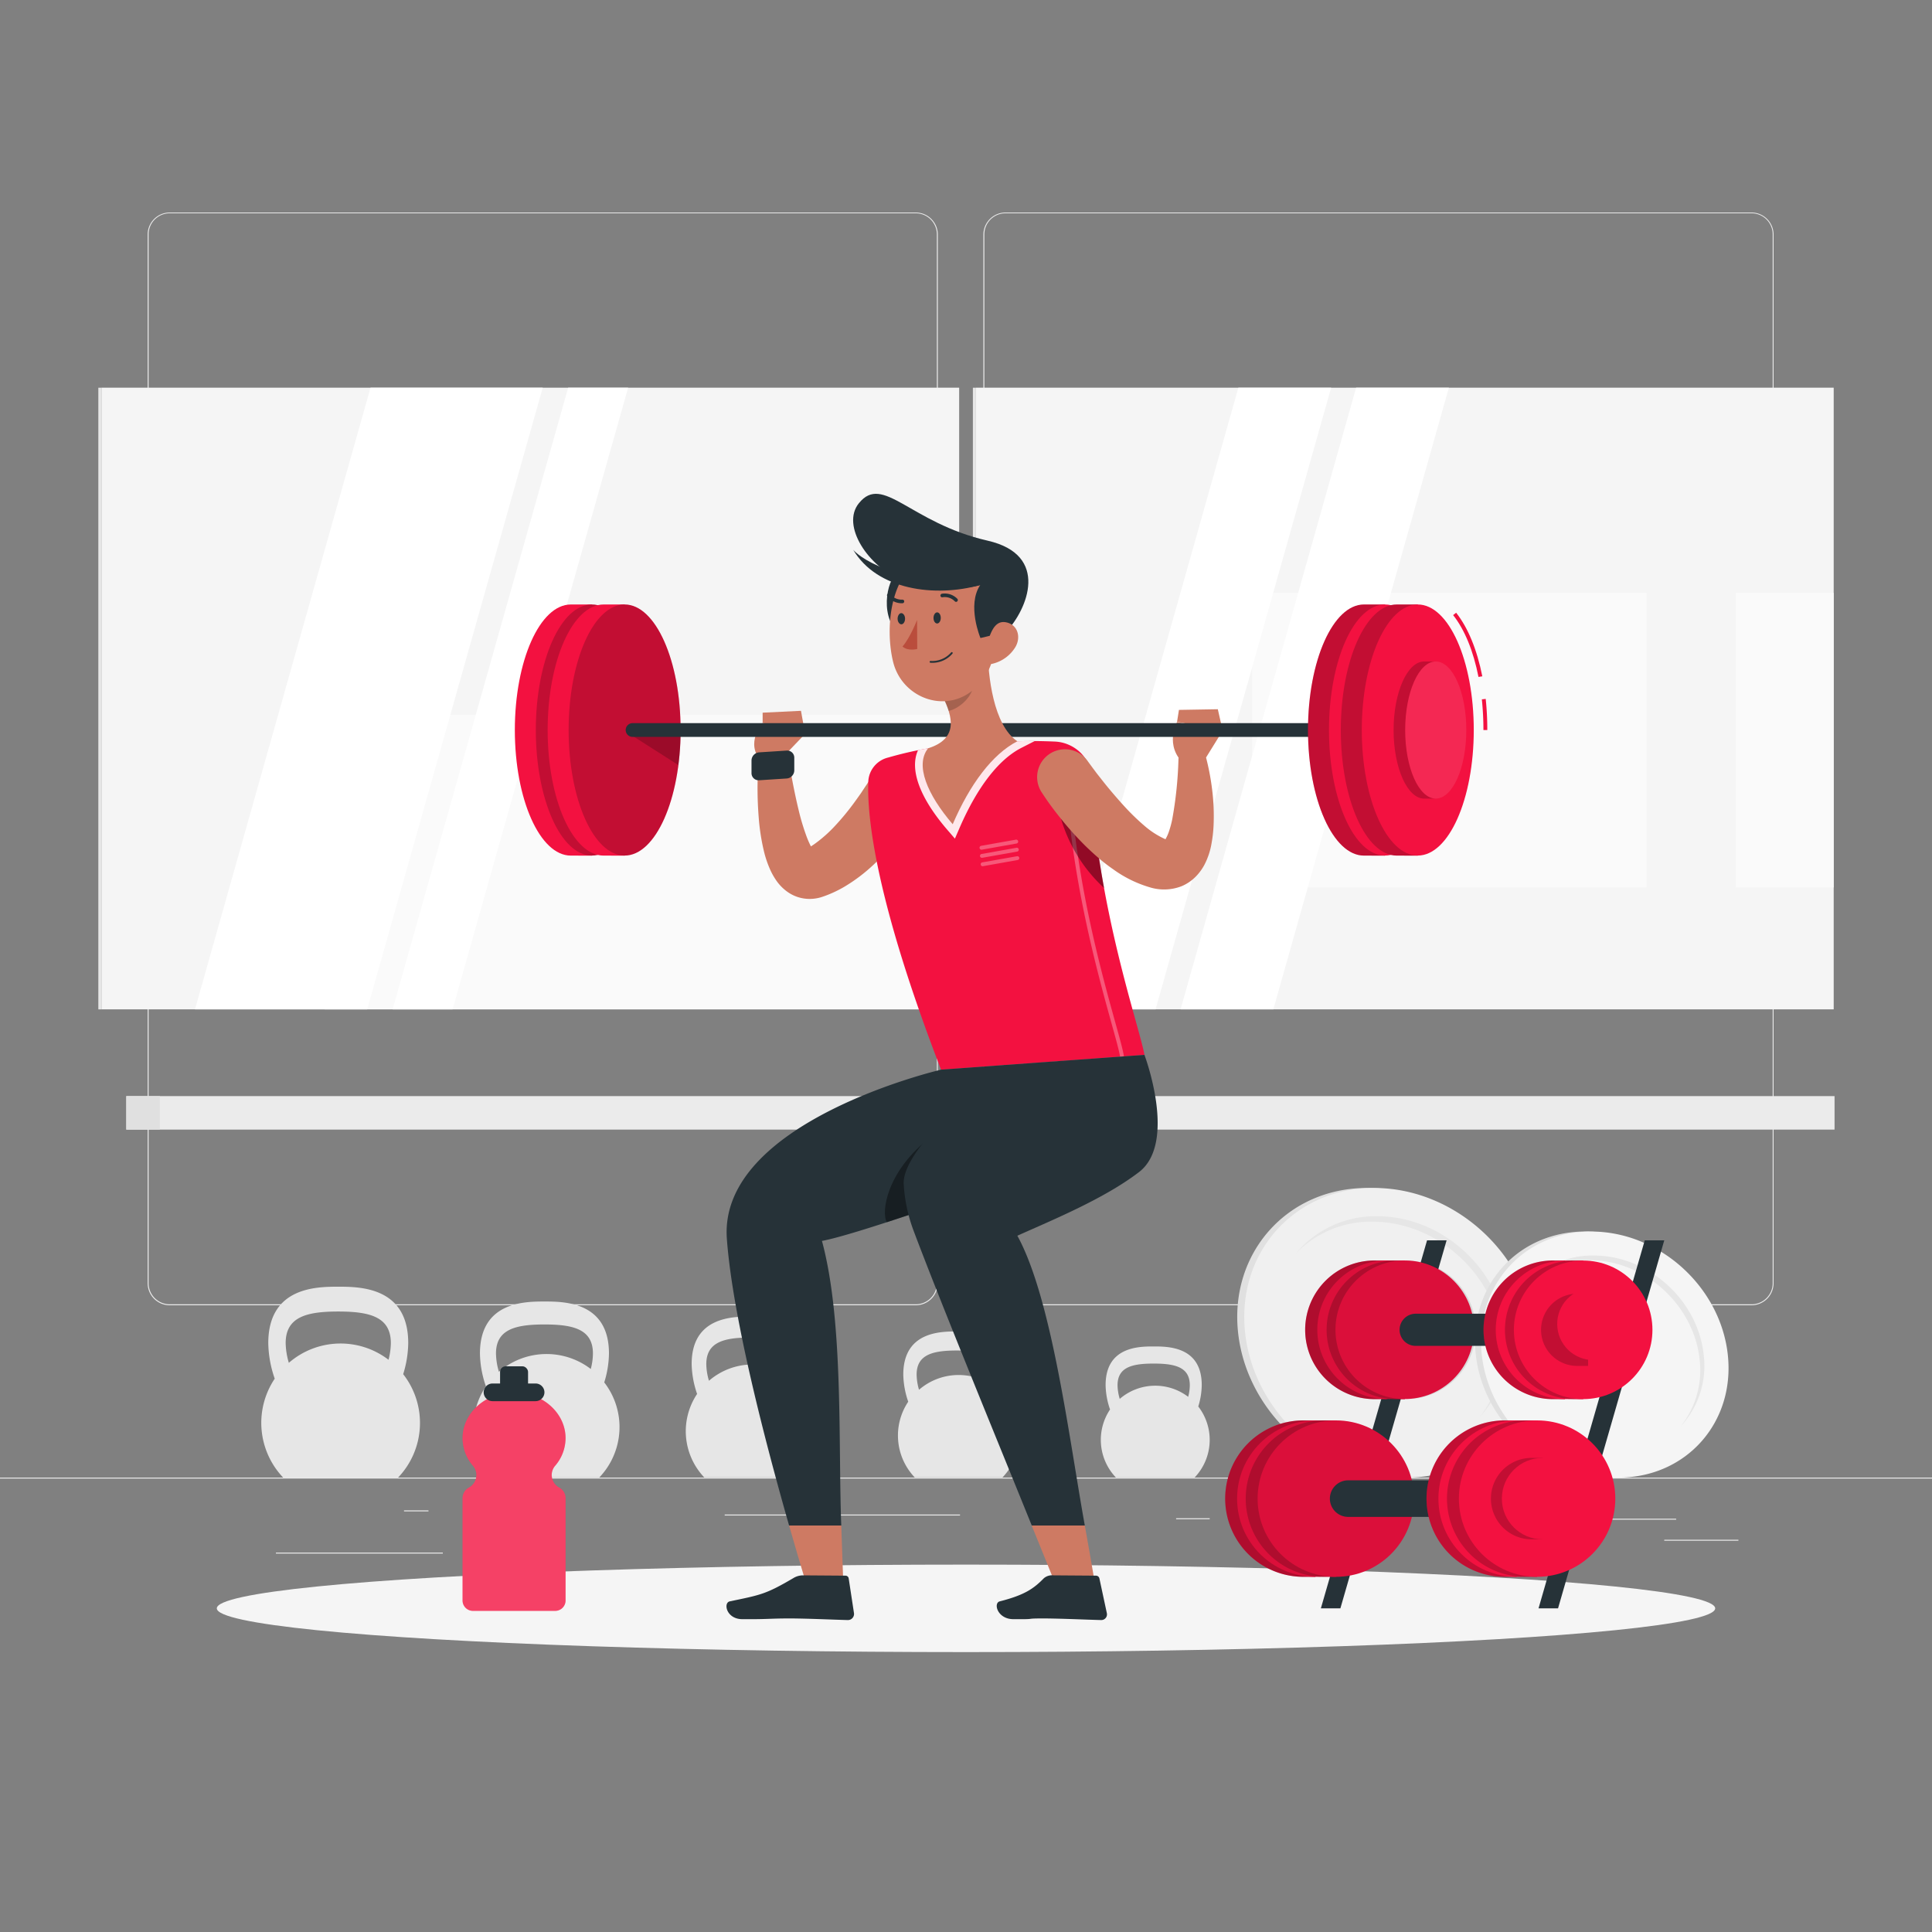 <svg xmlns="http://www.w3.org/2000/svg" viewBox="0 0 500 500"><rect x="0" y="0" width="500" height="500" fill="#808080" stroke="none"/><g id="freepik--background-complete--inject-5"><rect y="382.4" width="500" height="0.25" style="fill:#ebebeb"></rect><rect x="400.67" y="393.04" width="33.12" height="0.25" style="fill:#ebebeb"></rect><rect x="304.38" y="392.92" width="8.69" height="0.25" style="fill:#ebebeb"></rect><rect x="430.71" y="398.49" width="19.19" height="0.25" style="fill:#ebebeb"></rect><rect x="71.41" y="401.81" width="43.19" height="0.25" style="fill:#ebebeb"></rect><rect x="104.56" y="390.89" width="6.33" height="0.25" style="fill:#ebebeb"></rect><rect x="187.55" y="391.96" width="60.9" height="0.25" style="fill:#ebebeb"></rect><path d="M237,337.8H43.91a5.71,5.71,0,0,1-5.7-5.71V60.66A5.71,5.71,0,0,1,43.91,55H237a5.71,5.71,0,0,1,5.71,5.71V332.09A5.71,5.71,0,0,1,237,337.8ZM43.91,55.2a5.46,5.46,0,0,0-5.45,5.46V332.09a5.46,5.46,0,0,0,5.45,5.46H237a5.47,5.47,0,0,0,5.46-5.46V60.66A5.47,5.47,0,0,0,237,55.2Z" style="fill:#ebebeb"></path><path d="M453.31,337.8H260.21a5.72,5.72,0,0,1-5.71-5.71V60.66A5.72,5.72,0,0,1,260.21,55h193.1A5.71,5.71,0,0,1,459,60.66V332.09A5.71,5.71,0,0,1,453.31,337.8ZM260.21,55.2a5.47,5.47,0,0,0-5.46,5.46V332.09a5.47,5.47,0,0,0,5.46,5.46h193.1a5.47,5.47,0,0,0,5.46-5.46V60.66a5.47,5.47,0,0,0-5.46-5.46Z" style="fill:#ebebeb"></path><path d="M74.75,352.7a19.15,19.15,0,0,1-.82-5.11c0-6.78,5.44-8.17,13.61-8.17s13.61,1.39,13.61,8.17a18,18,0,0,1-.6,4.32,20.41,20.41,0,0,0-25.8.79Zm29.59,2.95a28.21,28.21,0,0,0,1.31-8.06C105.65,333,93,333,87.54,333s-18.11,0-18.11,14.61a29.27,29.27,0,0,0,1.67,9.19,20.53,20.53,0,0,0,2.21,25.62H103a20.48,20.48,0,0,0,1.37-26.75Z" style="fill:#e6e6e6"></path><path d="M129.11,355a17.63,17.63,0,0,1-.75-4.71c0-6.24,5-7.52,12.55-7.52s12.54,1.28,12.54,7.52a16,16,0,0,1-.56,4,18.85,18.85,0,0,0-23.78.73Zm27.28,2.73a26.09,26.09,0,0,0,1.21-7.44c0-13.46-11.7-13.46-16.69-13.46s-16.7,0-16.7,13.46a27.15,27.15,0,0,0,1.54,8.48,18.94,18.94,0,0,0,2,23.61h27.34a18.88,18.88,0,0,0,1.26-24.65Z" style="fill:#e6e6e6"></path><path d="M183.48,357.34a15.73,15.73,0,0,1-.69-4.3c0-5.72,4.59-6.89,11.48-6.89s11.48,1.17,11.48,6.89a15.13,15.13,0,0,1-.51,3.64,17.23,17.23,0,0,0-21.76.66Zm25,2.5a23.78,23.78,0,0,0,1.11-6.8c0-12.32-10.71-12.32-15.28-12.32S179,340.72,179,353a25,25,0,0,0,1.41,7.75,17.34,17.34,0,0,0,1.86,21.61h25a17.29,17.29,0,0,0,1.15-22.56Z" style="fill:#e6e6e6"></path><path d="M237.84,359.67a14.8,14.8,0,0,1-.62-3.91c0-5.19,4.16-6.25,10.41-6.25s10.42,1.06,10.42,6.25a13.88,13.88,0,0,1-.46,3.31,15.64,15.64,0,0,0-19.75.6Zm22.65,2.26a21.53,21.53,0,0,0,1-6.17c0-11.18-9.71-11.18-13.86-11.18s-13.86,0-13.86,11.18a22.61,22.61,0,0,0,1.28,7,15.71,15.71,0,0,0,1.69,19.6h22.7a15.69,15.69,0,0,0,1.05-20.47Z" style="fill:#e6e6e6"></path><path d="M289.78,362a12.89,12.89,0,0,1-.56-3.5c0-4.66,3.74-5.61,9.35-5.61s9.35.95,9.35,5.61a11.94,11.94,0,0,1-.42,3,14.06,14.06,0,0,0-17.72.54Zm20.33,2a19.4,19.4,0,0,0,.9-5.54c0-10-8.72-10-12.44-10s-12.44,0-12.44,10a20.09,20.09,0,0,0,1.15,6.31,14.12,14.12,0,0,0,1.51,17.6h20.38a14.09,14.09,0,0,0,.94-18.37Z" style="fill:#e6e6e6"></path><rect x="26.25" y="100.33" width="221.98" height="160.89" style="fill:#f5f5f5"></rect><rect x="84" y="185" width="164.22" height="76.22" style="fill:#fafafa"></rect><rect x="25.44" y="100.33" width="0.8" height="160.89" transform="translate(51.69 361.56) rotate(180)" style="fill:#e6e6e6"></rect><polygon points="140.46 100.33 95.89 100.33 50.46 261.22 95.03 261.22 140.46 100.33" style="fill:#fff"></polygon><polygon points="162.56 100.33 147.04 100.33 101.61 261.22 117.13 261.22 162.56 100.33" style="fill:#fff"></polygon><rect x="252.58" y="100.33" width="221.98" height="160.89" style="fill:#f5f5f5"></rect><rect x="324.07" y="153.44" width="102.04" height="76.22" style="fill:#fafafa"></rect><rect x="449.22" y="153.44" width="25.33" height="76.22" transform="translate(923.78 383.11) rotate(180)" style="fill:#fafafa"></rect><rect x="251.78" y="100.33" width="0.8" height="160.89" transform="translate(504.36 361.56) rotate(180)" style="fill:#e6e6e6"></rect><polygon points="344.5 100.33 320.49 100.33 275.05 261.22 299.06 261.22 344.5 100.33" style="fill:#fff"></polygon><polygon points="374.97 100.33 350.96 100.33 305.53 261.22 329.54 261.22 374.97 100.33" style="fill:#fff"></polygon><rect x="32.69" y="283.67" width="442.09" height="8.67" style="fill:#ebebeb"></rect><rect x="32.69" y="283.67" width="8.67" height="8.67" style="fill:#e0e0e0"></rect><path d="M353.84,307.44h1c20.31.52,38.39,17.1,40.62,37.48S383.22,381.88,363,382.39h-1c-20.69,0-39.32-16.78-41.58-37.47S333.15,307.44,353.84,307.44Zm5.2,43.71a5.47,5.47,0,0,0,5.54-6.22,7.13,7.13,0,0,0-6.9-6.23,5.48,5.48,0,0,0-5.55,6.23A7.13,7.13,0,0,0,359,351.15Z" style="fill:#e0e0e0"></path><path d="M354.65,307.45h1c20.7,0,39.31,16.79,41.58,37.49s-12.67,37.47-33.36,37.47h-1c-20.31-.51-38.39-17.09-40.63-37.46S334.45,308,354.65,307.45Zm5.76,43.7a5.47,5.47,0,0,0,5.54-6.22A7.13,7.13,0,0,0,359,338.7a5.48,5.48,0,0,0-5.54,6.23A7.13,7.13,0,0,0,360.41,351.15Z" style="fill:#f0f0f0"></path><path d="M335.42,324.34a26.93,26.93,0,0,1,19.74-8.17c16.66,0,31.65,13.5,33.48,30.16a27.32,27.32,0,0,1-5.81,20.53,27.17,27.17,0,0,0,7.06-21.93c-1.83-16.67-16.81-30.17-33.47-30.17A26.79,26.79,0,0,0,335.42,324.34Z" style="fill:#e6e6e6"></path><path d="M410.28,318.71h.82c17.26.44,32.62,14.53,34.52,31.84s-10.38,31.4-27.54,31.83h-.82c-17.58,0-33.4-14.26-35.33-31.84S392.7,318.71,410.28,318.71Zm4.42,37.14a4.66,4.66,0,0,0,4.71-5.29,6.07,6.07,0,0,0-5.87-5.29,4.65,4.65,0,0,0-4.71,5.29A6,6,0,0,0,414.7,355.85Z" style="fill:#e0e0e0"></path><path d="M411,318.72h.82c17.59,0,33.4,14.26,35.33,31.85s-10.76,31.84-28.35,31.84H418c-17.26-.43-32.62-14.52-34.52-31.83S393.81,319.16,411,318.72Zm4.89,37.13a4.65,4.65,0,0,0,4.71-5.29,6.06,6.06,0,0,0-5.87-5.29,4.65,4.65,0,0,0-4.71,5.29A6.06,6.06,0,0,0,415.86,355.85Z" style="fill:#f5f5f5"></path><path d="M394.63,333.06a22.89,22.89,0,0,1,16.77-6.93c14.16,0,26.89,11.47,28.45,25.62a23.26,23.26,0,0,1-4.94,17.45,23.08,23.08,0,0,0,6-18.64c-1.56-14.16-14.28-25.63-28.44-25.63A22.79,22.79,0,0,0,394.63,333.06Z" style="fill:#e6e6e6"></path></g><g id="freepik--Shadow--inject-5"><ellipse id="freepik--path--inject-5" cx="250" cy="416.24" rx="193.89" ry="11.32" style="fill:#f5f5f5"></ellipse></g><g id="freepik--Character--inject-5"><path d="M235,199.68a7.2,7.2,0,0,0-9.94,2.17l-.22.35-.42.66-.5.74c-.33.51-.67,1-1,1.52-.7,1-1.41,2-2.15,3a64.92,64.92,0,0,1-4.61,5.55,34.84,34.84,0,0,1-5,4.49c-.43.32-.86.61-1.29.89-.34-.64-.68-1.41-1-2.22a58.08,58.08,0,0,1-2.16-7.09c-1.22-5-2.16-10.34-3.05-15.55l0-.12a3.59,3.59,0,0,0-7.12.25,95.22,95.22,0,0,0-.2,17.06,55.74,55.74,0,0,0,1.36,8.9,27,27,0,0,0,1.65,4.85,17.71,17.71,0,0,0,1.53,2.71,11.82,11.82,0,0,0,2.86,2.93,9.82,9.82,0,0,0,5.2,1.85,10.11,10.11,0,0,0,2.74-.21,8.88,8.88,0,0,0,1.19-.33l.54-.19.31-.11a30.83,30.83,0,0,0,4.7-2.23,43.16,43.16,0,0,0,7.71-5.82,59.31,59.31,0,0,0,6.16-6.78c.92-1.19,1.81-2.4,2.65-3.64.42-.63.83-1.26,1.23-1.91l.59-1,.63-1.1A7.21,7.21,0,0,0,235,199.68Z" style="fill:#ce7a63"></path><path d="M202.79,195.75l5.58-5.83-11-2.84s-4.67,5.28-.34,9.91Z" style="fill:#ce7a63"></path><path d="M203.65,201.47l-7.16.46a1.84,1.84,0,0,1-2-1.86v-3.25a2.14,2.14,0,0,1,1.95-2.11l7.17-.46a1.83,1.83,0,0,1,1.95,1.86v3.25A2.13,2.13,0,0,1,203.65,201.47Z" style="fill:#263238"></path><polygon points="207.29 183.96 197.37 184.44 197.37 187.08 208.37 189.92 207.29 183.96" style="fill:#ce7a63"></polygon><path d="M224.71,202.28c-.34,9.36,2,30.94,18.83,74.55L296.18,273c-1.26-7.23-12.32-38.41-14-72.83-.22-4.33-4.33-8-9.08-8.25-3-.13-6.44-.2-9.78-.08a210.9,210.9,0,0,0-23.08,1.82,95.94,95.94,0,0,0-10.38,2.39A6.72,6.72,0,0,0,224.71,202.28Z" style="fill:#F31140"></path><path d="M254,219.9a.49.49,0,0,1-.49-.42.5.5,0,0,1,.4-.58l9-1.6a.5.5,0,0,1,.18,1l-9,1.6Z" style="fill:#fff;opacity:0.3"></path><path d="M254.16,222a.5.5,0,0,1-.08-1l9-1.6a.49.49,0,0,1,.57.41.5.5,0,0,1-.4.58l-9,1.6Z" style="fill:#fff;opacity:0.3"></path><path d="M254.3,224.18a.49.49,0,0,1-.49-.42.5.5,0,0,1,.4-.58l9-1.59a.5.5,0,0,1,.58.4.51.51,0,0,1-.41.58l-9,1.6Z" style="fill:#fff;opacity:0.3"></path><path d="M290.36,273.83a.49.49,0,0,1-.49-.41c-.29-1.68-1.12-4.66-2.27-8.78-3.65-13.2-10.47-37.75-11.78-64.12a.5.5,0,0,1,1-.05c1.31,26.26,8.1,50.74,11.75,63.9,1.15,4.15,2,7.15,2.28,8.88a.5.5,0,0,1-.4.58Z" style="fill:#fff;opacity:0.3"></path><path d="M282.75,208.49c-4.93-2.24-9.65-3.63-9,0a39.59,39.59,0,0,0,12,21.34C284.48,223.09,283.43,215.91,282.75,208.49Z" style="opacity:0.4"></path><path d="M312.15,196l4.27-6.9-11.8-2.24s-3.47,6.21,2,11Z" style="fill:#ce7a63"></path><polygon points="315.17 183.55 305.11 183.72 304.62 186.81 316.42 189.05 315.17 183.55" style="fill:#ce7a63"></polygon><path d="M147.73,221.43c-8,0-14.49-14.55-14.49-32.5s6.49-32.49,14.49-32.49h5.43v65Z" style="fill:#F31140"></path><ellipse cx="153.16" cy="188.93" rx="14.49" ry="32.49" style="fill:#F31140"></ellipse><ellipse cx="153.16" cy="188.93" rx="14.49" ry="32.49" style="opacity:0.2"></ellipse><path d="M156.22,221.43c-8,0-14.49-14.55-14.49-32.5s6.49-32.49,14.49-32.49h5.43v65Z" style="fill:#F31140"></path><ellipse cx="161.65" cy="188.93" rx="14.49" ry="32.49" style="fill:#F31140"></ellipse><ellipse cx="161.65" cy="188.93" rx="14.49" ry="32.49" style="opacity:0.2"></ellipse><path d="M162.89,189.92,175.56,198a67.74,67.74,0,0,0,.57-8.35Z" style="opacity:0.2"></path><path d="M350.93,190.71H163.71a1.78,1.78,0,0,1-1.78-1.78h0a1.78,1.78,0,0,1,1.78-1.78H350.93a1.79,1.79,0,0,1,1.78,1.78h0A1.79,1.79,0,0,1,350.93,190.71Z" style="fill:#263238"></path><path d="M263.28,191.84a210.9,210.9,0,0,0-23.08,1.82c-.88.14-1.76.31-2.61.48h0c-2.25,4.92.38,12.23,7.46,20.48l2.08,2.42,1.27-2.93c4.53-10.39,10-17.48,15.81-20.5l3.56-1.82C266.28,191.77,264.77,191.79,263.28,191.84Z" style="fill:#fff;opacity:0.9"></path><path d="M255.61,167.9c.08,7,1.45,19.75,7.67,23.94C256.79,195.2,251,203,246.56,213.31c-6.63-7.72-9.81-15.38-6.36-19.65,7.87-2.49,6.39-8.17,3.75-13.41Z" style="fill:#ce7a63"></path><path d="M250.86,172.94l-6.91,7.3a22.85,22.85,0,0,1,1.56,3.74c3.07-.67,6.7-4.23,6.35-7.33A10.43,10.43,0,0,0,250.86,172.94Z" style="opacity:0.2"></path><path d="M232.2,148.35c-2.69,1.48-4.94,12.18,1.37,16.31S238.2,145.07,232.2,148.35Z" style="fill:#263238"></path><path d="M258.28,156.84c-.55,9.78-.37,15.53-5.28,20.65-7.39,7.71-19.47,3.51-21.86-6.19-2.14-8.73-.88-23.26,8.66-27.37A13.14,13.14,0,0,1,258.28,156.84Z" style="fill:#ce7a63"></path><path d="M233.57,150.29c-8.85-3.55-16-14.28-11.28-20.07,6.24-7.72,13.19,5.11,33.29,9.7,16.26,3.7,10.25,17.86,4.85,23.54-3.46.92-6.69,1.66-6.69,1.66s-3.57-8.46-.06-13.72C249.89,152.6,239.63,152.72,233.57,150.29Z" style="fill:#263238"></path><path d="M220.8,142.28s6.42,8.16,32.88,9.12C242,154.68,227,152.72,220.8,142.28Z" style="fill:#263238"></path><path d="M240.78,171.51a.22.22,0,0,1-.19-.24.24.24,0,0,1,.25-.22,6.43,6.43,0,0,0,5.3-2.19.23.23,0,1,1,.37.28,6.84,6.84,0,0,1-5.71,2.38Z" style="fill:#263238"></path><path d="M262.75,167.51a9.52,9.52,0,0,1-5.78,4.24c-3.18.77-2.75-1.6-1.73-4.53.92-2.65,1.83-6.72,5-6.19S264.32,164.91,262.75,167.51Z" style="fill:#ce7a63"></path><path d="M243.47,159.9c0,.8-.41,1.45-.93,1.46s-.95-.62-.95-1.42.41-1.44.93-1.46S243.47,159.11,243.47,159.9Z" style="fill:#263238"></path><path d="M234.23,160.1c0,.8-.41,1.45-.93,1.47s-1-.63-1-1.42.41-1.45.93-1.47S234.23,159.31,234.23,160.1Z" style="fill:#263238"></path><path d="M237.34,160.44s-1.79,4.62-3.77,6.88c1.42,1.29,3.81.63,3.81.63Z" style="fill:#ba4d3c"></path><path d="M247.46,155.76a.45.45,0,0,1-.34-.12,3.63,3.63,0,0,0-3.18-1.07.45.45,0,0,1-.55-.35.48.48,0,0,1,.36-.56,4.56,4.56,0,0,1,4,1.3.47.47,0,0,1,0,.66A.45.45,0,0,1,247.46,155.76Z" style="fill:#263238"></path><path d="M234,155.5a.4.4,0,0,1,0,.15.45.45,0,0,1-.46.47,4.76,4.76,0,0,1-3.9-1.81.45.45,0,0,1,.12-.64.47.47,0,0,1,.65.12,3.82,3.82,0,0,0,3.11,1.4A.49.49,0,0,1,234,155.5Z" style="fill:#263238"></path><path d="M313.7,204.36a64.66,64.66,0,0,0-1.65-8.61,3.6,3.6,0,0,0-7.07.74v.15a101.44,101.44,0,0,1-1.62,15.47,25.94,25.94,0,0,1-.91,3.29,11.4,11.4,0,0,1-.83,1.8l-.16-.08a21.64,21.64,0,0,1-5.05-3.21,59,59,0,0,1-5.21-5c-1.69-1.84-3.36-3.77-5-5.78-.8-1-1.58-2-2.37-3l-1.15-1.54-1.07-1.46-.17-.24a7.2,7.2,0,0,0-11.84,8.19c.49.75.87,1.31,1.3,1.94s.86,1.21,1.3,1.81c.87,1.19,1.79,2.34,2.72,3.49a83.17,83.17,0,0,0,6,6.62c1.09,1.06,2.21,2.1,3.39,3.11s2.45,2,3.77,2.91a31,31,0,0,0,9.44,4.66,12.53,12.53,0,0,0,8.25-.26,11.27,11.27,0,0,0,3.78-2.59,13.26,13.26,0,0,0,2.17-3,18.66,18.66,0,0,0,1.82-5.47,34.2,34.2,0,0,0,.54-4.87A55.33,55.33,0,0,0,313.7,204.36Z" style="fill:#ce7a63"></path><path d="M260,275.63l-16.45,1.2s-57.66,13.38-55.44,43.76c1.49,20.4,10.16,53.4,16.11,74.23h13.5c-.81-20.83.65-52.82-5-73.67,8.74-1.61,38.76-12.34,49.36-15.88A27.3,27.3,0,0,0,260,275.63Z" style="fill:#263238"></path><path d="M240.87,294.31c-11.35,8.62-12.92,19.45-11.35,22,5-1.62,10.38-3.45,15.45-5.19C245,305.05,245.53,290.78,240.87,294.31Z" style="opacity:0.4"></path><path d="M281.74,274.05,260,275.63l21.74-1.57Z" style="fill:#263238"></path><path d="M296.18,273,260,275.63s-27,20.86-26.11,31a40.82,40.82,0,0,0,2.49,11.73c7.27,19.34,21.78,54.54,30.64,76.44h13.73c-4.07-22.49-8.48-58.65-17.46-75,9.5-4.24,22.49-9.6,31.44-16.43C304.77,295.76,296.18,273,296.18,273Z" style="fill:#263238"></path><path d="M209.93,414l8.44.15s-.21-7.84-.65-19.35h-13.5C207.48,406.25,209.93,414,209.93,414Z" style="fill:#ce7a63"></path><path d="M207.82,407.7l11,.08a.83.83,0,0,1,.82.7l1.37,9a1.58,1.58,0,0,1-1.58,1.79c-4-.1-9.73-.38-14.73-.42-5.86,0-5.71.24-12.58.19-4.15,0-5-4.25-3.25-4.61,8-1.67,9.28-1.81,16.42-6A4.79,4.79,0,0,1,207.82,407.7Z" style="fill:#263238"></path><path d="M274.79,414l9.3.15s-1.28-7.91-3.34-19.35H267C271.63,406.23,274.79,414,274.79,414Z" style="fill:#ce7a63"></path><path d="M272.66,407.7l11,.08a.9.9,0,0,1,.86.7l1.93,9a1.47,1.47,0,0,1-1.47,1.79c-4-.1-9.75-.38-14.76-.42-5.86,0-1.08.24-7.95.19-4.15,0-5.26-4.18-3.53-4.61,6.47-1.64,8.81-3.32,11.43-6A3.3,3.3,0,0,1,272.66,407.7Z" style="fill:#263238"></path><path d="M353,221.43c-8,0-14.49-14.55-14.49-32.5S345,156.44,353,156.44h5.43v65Z" style="fill:#F31140"></path><path d="M353,221.43c-8,0-14.49-14.55-14.49-32.5S345,156.44,353,156.44h5.43v65Z" style="opacity:0.2"></path><ellipse cx="358.43" cy="188.93" rx="14.49" ry="32.49" style="fill:#F31140"></ellipse><path d="M361.49,221.43c-8,0-14.49-14.55-14.49-32.5s6.49-32.49,14.49-32.49h5.43v65Z" style="fill:#F31140"></path><path d="M361.49,221.43c-8,0-14.49-14.55-14.49-32.5s6.49-32.49,14.49-32.49h5.43v65Z" style="opacity:0.2"></path><path d="M382.63,175.19c-1.32-6.71-3.59-12.25-6.56-16l.78-.62c3.08,3.9,5.41,9.59,6.77,16.46Z" style="fill:#F31140"></path><path d="M384.91,188.93h-1a76.15,76.15,0,0,0-.41-7.94l1-.11A75.54,75.54,0,0,1,384.91,188.93Z" style="fill:#F31140"></path><ellipse cx="366.92" cy="188.93" rx="14.49" ry="32.49" style="fill:#F31140"></ellipse><path d="M368.61,206.68c-4.37,0-7.92-8-7.92-17.75s3.55-17.74,7.92-17.74h3v35.49Z" style="fill:#F31140"></path><path d="M371.57,206.68h-3c-4.36,0-7.91-8-7.91-17.74s3.55-17.75,7.91-17.75h3c-4.37,0-7.91,7.94-7.91,17.75S367.2,206.68,371.57,206.68Z" style="opacity:0.2"></path><ellipse cx="371.57" cy="188.93" rx="7.91" ry="17.74" style="fill:#fff;opacity:0.1"></ellipse></g><g id="freepik--Dumbbell--inject-5"><polygon points="425.66 321 398.17 416.24 403.22 416.24 430.71 321 425.66 321" style="fill:#263238"></polygon><polygon points="341.84 416.24 346.89 416.24 374.38 321 369.32 321 341.84 416.24" style="fill:#263238"></polygon><path d="M337.32,408.08a20.24,20.24,0,0,1,0-40.48h3.08v40.48Z" style="fill:#F31140"></path><path d="M337.32,408.08a20.24,20.24,0,0,1,0-40.48h3.08v40.48Z" style="opacity:0.2"></path><circle cx="340.4" cy="387.84" r="20.24" style="fill:#F31140"></circle><path d="M337.32,367.6h3.08a20.24,20.24,0,1,1,0,40.48h-3.08a20.24,20.24,0,0,1,0-40.48Z" style="opacity:0.1"></path><path d="M342.63,408.08a20.24,20.24,0,0,1,0-40.48h3.08v40.48Z" style="fill:#F31140"></path><path d="M342.63,408.08a20.24,20.24,0,0,1,0-40.48h3.08v40.48Z" style="opacity:0.2"></path><circle cx="345.71" cy="387.84" r="20.24" style="fill:#F31140"></circle><path d="M342.63,367.6h3.08a20.24,20.24,0,1,1,0,40.48h-3.08a20.24,20.24,0,0,1,0-40.48Z" style="opacity:0.1"></path><path d="M348.9,392.57h34.6a.75.75,0,0,0,.75-.76v-7.94a.75.75,0,0,0-.75-.76H348.9a4.73,4.73,0,0,0-4.73,4.73h0A4.73,4.73,0,0,0,348.9,392.57Z" style="fill:#263238"></path><path d="M389.42,408.08a20.24,20.24,0,0,1,0-40.48h3.08v40.48Z" style="fill:#F31140"></path><path d="M389.42,408.08a20.24,20.24,0,0,1,0-40.48h3.08v40.48Z" style="opacity:0.2"></path><circle cx="392.5" cy="387.84" r="20.24" style="fill:#F31140"></circle><path d="M394.72,408.08a20.24,20.24,0,0,1,0-40.48h3.08v40.48Z" style="fill:#F31140"></path><path d="M394.72,408.08a20.24,20.24,0,0,1,0-40.48h3.08v40.48Z" style="opacity:0.2"></path><circle cx="397.8" cy="387.84" r="20.24" style="fill:#F31140"></circle><path d="M396.39,398.38a10.54,10.54,0,1,1,0-21.08h2.83v21.08Z" style="opacity:0.2"></path><circle cx="399.22" cy="387.84" r="10.54" style="fill:#F31140"></circle><path d="M356.14,362.09a17.94,17.94,0,1,1,0-35.87h2.73v35.87Z" style="fill:#F31140"></path><path d="M356.14,362.09a17.94,17.94,0,1,1,0-35.87h2.73v35.87Z" style="opacity:0.2"></path><circle cx="358.87" cy="344.16" r="17.93" transform="translate(9.34 697.79) rotate(-89.14)" style="fill:#F31140"></circle><path d="M356.14,326.22h2.73a17.94,17.94,0,0,1,0,35.87h-2.73a17.94,17.94,0,1,1,0-35.87Z" style="opacity:0.1"></path><path d="M360.84,362.09a17.94,17.94,0,0,1,0-35.87h2.73v35.87Z" style="fill:#F31140"></path><path d="M360.84,362.09a17.94,17.94,0,0,1,0-35.87h2.73v35.87Z" style="opacity:0.2"></path><circle cx="363.57" cy="344.16" r="17.93" transform="translate(13.97 702.5) rotate(-89.14)" style="fill:#F31140"></circle><path d="M360.84,326.22h2.73a17.94,17.94,0,1,1,0,35.87h-2.73a17.94,17.94,0,0,1,0-35.87Z" style="opacity:0.1"></path><path d="M362.87,340h30.69a4.16,4.16,0,0,1,4.16,4.16v0a4.16,4.16,0,0,1-4.16,4.16H362.87a.66.66,0,0,1-.66-.66v-7A.66.66,0,0,1,362.87,340Z" transform="translate(759.93 688.31) rotate(-180)" style="fill:#263238"></path><path d="M402.3,362.09a17.94,17.94,0,1,1,0-35.87H405v35.87Z" style="fill:#F31140"></path><path d="M402.3,362.09a17.94,17.94,0,1,1,0-35.87H405v35.87Z" style="opacity:0.2"></path><circle cx="405.03" cy="344.16" r="17.93" style="fill:#F31140"></circle><path d="M407,362.09a17.94,17.94,0,0,1,0-35.87h2.73v35.87Z" style="fill:#F31140"></path><path d="M407,362.09a17.94,17.94,0,0,1,0-35.87h2.73v35.87Z" style="opacity:0.2"></path><circle cx="409.72" cy="344.16" r="17.93" style="fill:#F31140"></circle><path d="M408.47,353.49a9.34,9.34,0,1,1,0-18.67H411v18.67Z" style="opacity:0.2"></path><circle cx="410.98" cy="344.16" r="9.34" transform="matrix(1, -0.02, 0.02, 1, -5.52, 6.7)" style="fill:#F31140"></circle></g><g id="freepik--Bottle--inject-5"><path d="M146.37,372.2c0-6.55-6-11.87-13.33-11.87s-13.33,5.32-13.33,11.87a11,11,0,0,0,2.72,7.18,3.68,3.68,0,0,1-1.08,5.6h0a3.15,3.15,0,0,0-1.64,2.77v26.46a2.68,2.68,0,0,0,2.68,2.68h21.3a2.68,2.68,0,0,0,2.68-2.68V387.75a3.14,3.14,0,0,0-1.65-2.77h0a3.68,3.68,0,0,1-1.08-5.6A11,11,0,0,0,146.37,372.2Z" style="fill:#F31140"></path><path d="M146.37,372.2c0-6.55-6-11.87-13.33-11.87s-13.33,5.32-13.33,11.87a11,11,0,0,0,2.72,7.18,3.68,3.68,0,0,1-1.08,5.6h0a3.15,3.15,0,0,0-1.64,2.77v26.46a2.68,2.68,0,0,0,2.68,2.68h21.3a2.68,2.68,0,0,0,2.68-2.68V387.75a3.14,3.14,0,0,0-1.65-2.77h0a3.68,3.68,0,0,1-1.08-5.6A11,11,0,0,0,146.37,372.2Z" style="fill:#fff;opacity:0.2"></path><path d="M138.61,362.62H127.46a2.29,2.29,0,0,1-2.28-2.29h0a2.29,2.29,0,0,1,2.28-2.28h11.15a2.29,2.29,0,0,1,2.29,2.28h0A2.3,2.3,0,0,1,138.61,362.62Z" style="fill:#263238"></path><rect x="129.42" y="353.6" width="7.24" height="6.73" rx="1.44" style="fill:#263238"></rect></g></svg>